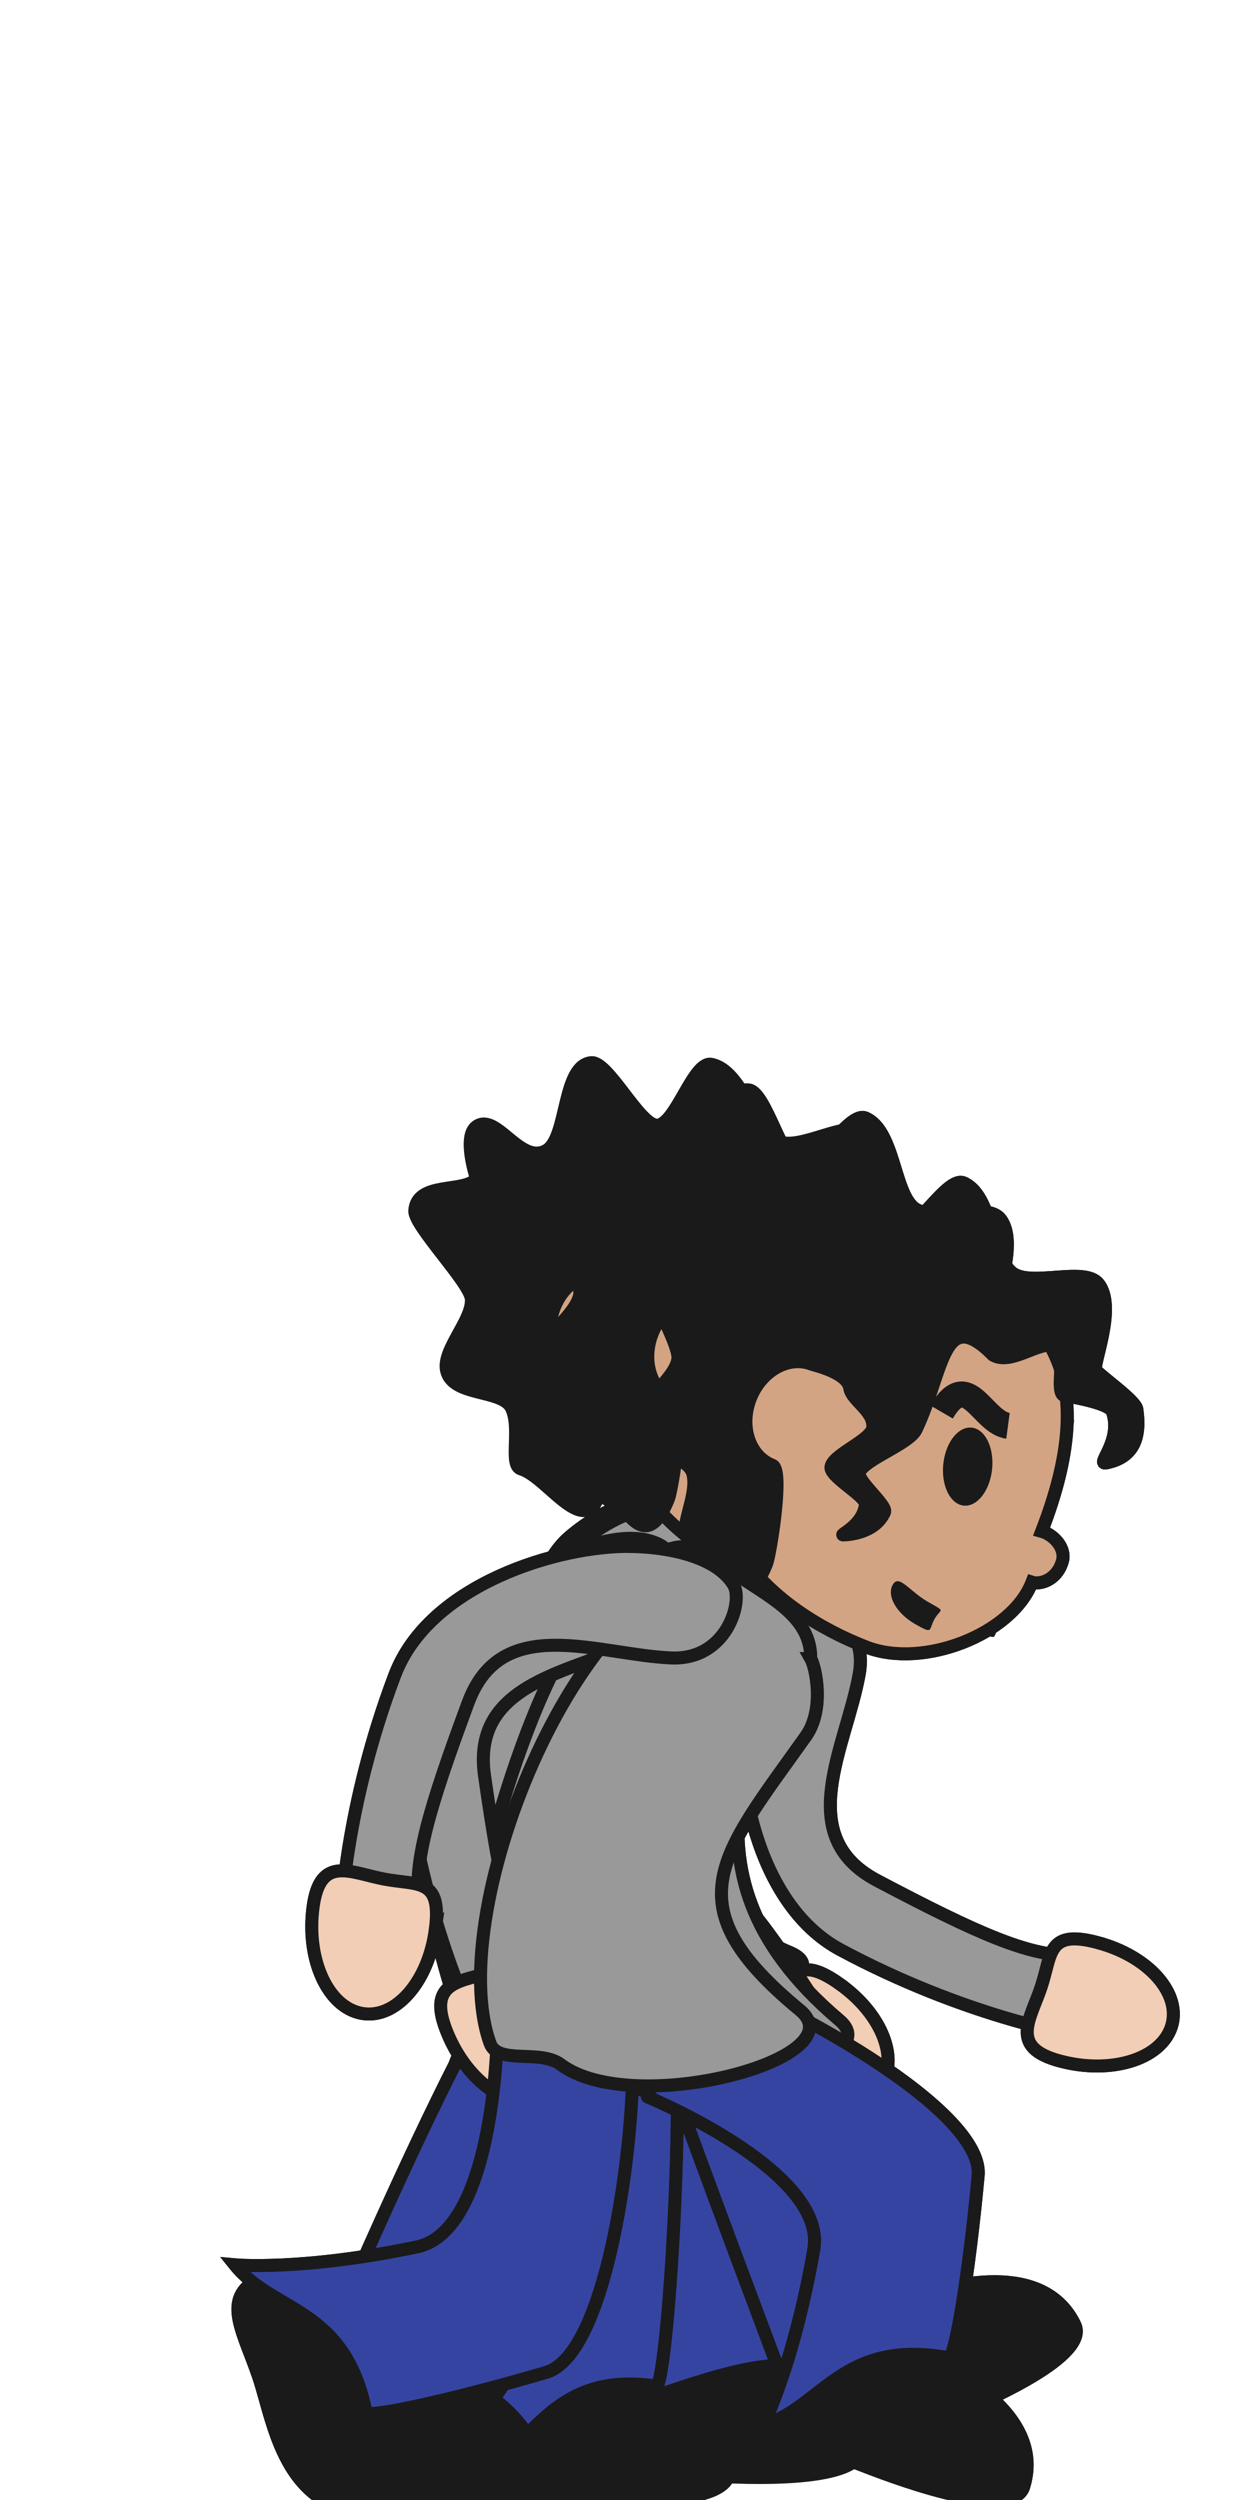 <?xml version="1.0" encoding="UTF-8" standalone="no"?>
<!-- Created with Inkscape (http://www.inkscape.org/) -->

<svg
   xmlns:dc="http://purl.org/dc/elements/1.1/"
   xmlns:cc="http://creativecommons.org/ns#"
   xmlns:rdf="http://www.w3.org/1999/02/22-rdf-syntax-ns#"
   xmlns:svg="http://www.w3.org/2000/svg"
   xmlns="http://www.w3.org/2000/svg"
   xmlns:xlink="http://www.w3.org/1999/xlink"
   xmlns:sodipodi="http://sodipodi.sourceforge.net/DTD/sodipodi-0.dtd"
   xmlns:inkscape="http://www.inkscape.org/namespaces/inkscape"
   width="48"
   height="96"
   id="svg6161"
   version="1.1"
   inkscape:version="0.48.3.1 r9886"
   sodipodi:docname="sysadmin.svg"
   inkscape:export-filename="/home/vg/project/hackaton/game/TheLammerGame/assets/cracker.png"
   inkscape:export-xdpi="90"
   inkscape:export-ydpi="90">
  <defs
     id="defs6163">
    <linearGradient
       id="linearGradient6710">
      <stop
         style="stop-color:#ff2a2a;stop-opacity:0.544;"
         offset="0"
         id="stop6712" />
      <stop
         style="stop-color:#ff2a2a;stop-opacity:0;"
         offset="1"
         id="stop6714" />
    </linearGradient>
    <linearGradient
       id="linearGradient6710-2">
      <stop
         style="stop-color:#ff2a2a;stop-opacity:0.544;"
         offset="0"
         id="stop6712-8" />
      <stop
         style="stop-color:#ff2a2a;stop-opacity:0;"
         offset="1"
         id="stop6714-2" />
    </linearGradient>
    <linearGradient
       id="linearGradient6710-2-3">
      <stop
         style="stop-color:#ff2a2a;stop-opacity:0.544;"
         offset="0"
         id="stop6712-8-7" />
      <stop
         style="stop-color:#ff2a2a;stop-opacity:0;"
         offset="1"
         id="stop6714-2-8" />
    </linearGradient>
    <radialGradient
       inkscape:collect="always"
       xlink:href="#linearGradient6710-2-3-9"
       id="radialGradient6716-6-7-2"
       cx="27.356"
       cy="54.06"
       fx="27.356"
       fy="54.06"
       r="1.635"
       gradientUnits="userSpaceOnUse" />
    <linearGradient
       id="linearGradient6710-2-3-9">
      <stop
         style="stop-color:#ff2a2a;stop-opacity:0.544;"
         offset="0"
         id="stop6712-8-7-5" />
      <stop
         style="stop-color:#ff2a2a;stop-opacity:0;"
         offset="1"
         id="stop6714-2-8-1" />
    </linearGradient>
    <linearGradient
       id="linearGradient6710-2-7">
      <stop
         style="stop-color:#ff2a2a;stop-opacity:0.544;"
         offset="0"
         id="stop6712-8-3" />
      <stop
         style="stop-color:#ff2a2a;stop-opacity:0;"
         offset="1"
         id="stop6714-2-7" />
    </linearGradient>
  </defs>
  <sodipodi:namedview
     id="base"
     pagecolor="#ffffff"
     bordercolor="#666666"
     borderopacity="1.0"
     inkscape:pageopacity="0.0"
     inkscape:pageshadow="2"
     inkscape:zoom="5.6568542"
     inkscape:cx="0.84636007"
     inkscape:cy="4.3470227"
     inkscape:document-units="px"
     inkscape:current-layer="layer9"
     showgrid="false"
     inkscape:window-width="1280"
     inkscape:window-height="761"
     inkscape:window-x="0"
     inkscape:window-y="0"
     inkscape:window-maximized="1" />
  <g
     inkscape:groupmode="layer"
     id="layer9"
     inkscape:label="back-walk"
     style="display:inline">
    <g
       style="display:inline"
       id="g6828-4-9"
       transform="matrix(0.779,0.302,-0.302,0.779,318.076,-737.045)"
       inkscape:transform-center-x="-0.89976451"
       inkscape:transform-center-y="-9.8883167">
      <path
         sodipodi:nodetypes="csscccc"
         inkscape:connector-curvature="0"
         id="path6171-4-0"
         d="m 26.387,998.829 c -3.752,0 -8.214,3.044 -8.214,8.748 0,6.779 5.636,8.748 10.233,8.748 2.776,0 6.013,-2.95 6.013,-5.533 0.424,-0.025 1.076,-0.556 0.941,-1.49 -0.137,-0.618 -0.886,-0.902 -1.372,-0.85 0,-7.568 -3.303,-9.496 -7.601,-9.622 z"
         style="color:#000000;fill:#d3a483;fill-opacity:1;fill-rule:nonzero;stroke:#1a1a1a;stroke-width:0.599;stroke-miterlimit:4;stroke-opacity:1;stroke-dasharray:none;marker:none;visibility:visible;display:inline;overflow:visible;enable-background:accumulate" />
      <path
         transform="matrix(0.709,-0.139,0.273,1.119,-1.071,958.436)"
         d="m 31.25,46.312 a 1.562,1.562 0 1 1 -3.125,0 1.562,1.562 0 1 1 3.125,0 z"
         sodipodi:ry="1.5625"
         sodipodi:rx="1.5625"
         sodipodi:cy="46.3125"
         sodipodi:cx="29.6875"
         id="path6694-3-6"
         style="color:#000000;fill:#1a1a1a;stroke:none;stroke-width:1;marker:none;visibility:visible;display:inline;overflow:visible;enable-background:accumulate"
         sodipodi:type="arc" />
      <path
         sodipodi:nodetypes="cc"
         inkscape:connector-curvature="0"
         id="path6697-58-3"
         d="m 30.593,1004.226 c 0.377,-2.36 1.917,-0.23 3.076,-0.511"
         style="color:#000000;fill:none;stroke:#1a1a1a;stroke-width:1.197;stroke-opacity:1;marker:none;visibility:visible;display:inline;overflow:visible;enable-background:accumulate" />
      <path
         sodipodi:nodetypes="sssss"
         inkscape:connector-curvature="0"
         id="path6701-12-4"
         d="m 33.732,1013.211 c 0.088,-0.578 0.408,-0.475 -0.571,-0.623 -0.979,-0.148 -1.703,-0.725 -1.79,-0.148 -0.088,0.578 0.635,1.166 1.614,1.315 0.979,0.148 0.66,0.034 0.748,-0.543 z"
         style="color:#000000;fill:#1a1a1a;fill-opacity:1;stroke:none;stroke-width:1;marker:none;visibility:visible;display:inline;overflow:visible;enable-background:accumulate" />
      <path
         sodipodi:nodetypes="csssscsssssssssssscssssssssssssac"
         inkscape:connector-curvature="0"
         id="path6704-5-4"
         d="m 14.951,1001.604 c -0.44,0.756 -2.697,0.509 -2.584,1.879 0.056,0.681 3.015,2.907 3.173,3.639 0.204,0.945 -0.98,2.497 -0.65,3.399 0.433,1.185 2.664,0.464 3.214,1.287 0.587,0.878 0.258,2.617 0.847,2.701 1.363,0.195 3.748,3.285 3.787,-0.107 0.005,-0.426 -0.812,-4.307 -1.381,-4.307 -1.137,0 -2.062,-1.112 -2.062,-2.492 0,-1.38 0.925,-2.492 2.062,-2.492 0.124,0 1.668,-0.238 2.028,0.391 0.286,0.5 1.411,0.565 1.637,1.291 0.177,0.568 -1.276,1.835 -1.131,2.405 0.114,0.445 2.006,0.659 2.103,1.039 0.238,0.93 -0.617,1.732 -0.455,1.666 0.222,-0.09 1.345,-0.604 1.396,-1.661 0.017,-0.348 -1.759,-0.894 -1.742,-1.301 0.026,-0.653 1.67,-2.036 1.724,-2.765 0.221,-2.967 -0.952,-5.811 2.061,-4.467 0.975,0.137 1.704,-1.375 2.516,-1.44 0.599,-0.048 0.735,2.105 1.228,1.99 0.469,-0.109 2.057,-0.406 2.307,-0.112 0.927,1.089 0.156,2.573 0.586,2.3 1.123,-0.709 1.045,-1.701 0.423,-2.808 -0.189,-0.336 -1.909,-0.76 -2.401,-0.985 -0.25,-0.114 -0.129,-3.067 -1.334,-3.759 -0.892,-0.513 -2.834,1.286 -3.881,0.965 -1.133,-0.348 -2.119,-2.981 -3.561,-3.044 -0.853,-0.037 -1.218,3.061 -2.081,3.14 -0.798,0.073 -2.641,-2.586 -3.387,-2.402 -1.317,0.324 -0.546,3.586 -1.453,4.298 -1.085,0.852 -2.524,-1.404 -3.338,-0.618 -0.574,0.555 0.352,2.369 0.352,2.369 z"
         style="color:#000000;fill:#1a1a1a;fill-opacity:1;fill-rule:nonzero;stroke:#1a1a1a;stroke-width:0.599;stroke-miterlimit:4;stroke-opacity:1;stroke-dasharray:none;marker:none;visibility:visible;display:inline;overflow:visible;enable-background:accumulate" />
    </g>
    <path
       inkscape:transform-center-y="5.3839298"
       inkscape:transform-center-x="6.7023612"
       style="color:#000000;fill:#999999;fill-opacity:1;fill-rule:nonzero;stroke:#1a1a1a;stroke-width:0.5;stroke-linecap:round;stroke-linejoin:miter;stroke-miterlimit:4;stroke-opacity:1;stroke-dashoffset:0;marker:none;visibility:visible;display:inline;overflow:visible;enable-background:accumulate"
       d="m 24.192,59.383 c 1.443,0.017 3.328,0.381 3.982,1.487 0.371,0.627 -0.267,2.89 -2.407,2.795 -2.841,-0.126 -6.504,-1.743 -7.786,1.708 -1.551,4.175 -2.077,6.093 -1.901,7.681 l -2.976,0.483 c 0,0 0.135,-4.136 2.054,-9.206 1.33,-3.514 6.329,-4.981 9.033,-4.949 z"
       id="path3171"
       inkscape:connector-curvature="0"
       sodipodi:nodetypes="ssssccss" />
    <path
       inkscape:transform-center-y="13.513578"
       inkscape:transform-center-x="13.025136"
       sodipodi:nodetypes="sssss"
       inkscape:connector-curvature="0"
       id="path3173"
       d="m 16.714,74.111 c -0.27,2.012 -1.54,3.445 -2.835,3.2 -1.295,-0.245 -2.126,-2.074 -1.856,-4.086 0.27,-2.012 1.442,-1.311 2.737,-1.066 1.295,0.245 2.224,-0.06 1.954,1.952 z"
       style="color:#000000;fill:#f2ceb6;fill-opacity:1;fill-rule:nonzero;stroke:#1a1a1a;stroke-width:0.5;stroke-linecap:round;stroke-linejoin:miter;stroke-miterlimit:4;stroke-opacity:1;stroke-dashoffset:0;marker:none;visibility:visible;display:inline;overflow:visible;enable-background:accumulate" />
    <path
       style="color:#000000;fill:#1a1a1a;fill-opacity:1;fill-rule:nonzero;stroke:#1a1a1a;stroke-width:0.5;stroke-linecap:round;stroke-linejoin:miter;stroke-miterlimit:4;stroke-opacity:1;stroke-dashoffset:0;marker:none;visibility:visible;display:inline;overflow:visible;enable-background:accumulate"
       d="m 35.074,90.316 c 1.889,0.745 5.052,2.558 4.235,5.177 -0.393,1.258 -4.329,-0.09 -6.218,-0.835 -1.889,-0.745 -3.517,-0.862 -2.691,-2.952 0.826,-2.09 2.785,-2.135 4.674,-1.389 z"
       id="path3165"
       inkscape:connector-curvature="0"
       sodipodi:nodetypes="sssss" />
    <path
       sodipodi:nodetypes="csssccssc"
       inkscape:connector-curvature="0"
       id="path3167"
       d="m 25.063,80.594 c -0.714,-0.596 -1.498,-1.539 -1.34,-2.335 0.09,-0.451 1.861,-2.655 3.221,-2.429 1.632,0.272 10.874,4.924 10.616,7.716 -0.342,3.716 -0.92,7.27 -1.155,6.987 -4.06,-0.731 -4.82,1.894 -7.097,2.596 0,0 1.167,-2.291 1.942,-6.753 0.574,-3.307 -7.79,-6.393 -6.188,-5.782 z"
       style="color:#000000;fill:#3644a1;fill-opacity:1;fill-rule:nonzero;stroke:#1a1a1a;stroke-width:0.5;stroke-linecap:round;stroke-linejoin:miter;stroke-miterlimit:4;stroke-opacity:1;stroke-dashoffset:0;marker:none;visibility:visible;display:inline;overflow:visible;enable-background:accumulate" />
    <path
       inkscape:transform-center-y="3.5531643"
       inkscape:transform-center-x="-2.0235926"
       sodipodi:nodetypes="ssssss"
       inkscape:connector-curvature="0"
       id="path6846-6"
       d="m 14.523,89.967 c -1.029,1.691 -0.643,4.127 2.512,4.764 0.76,0.154 -0.378,1.695 -1.852,1.812 -4.273,0.341 -4.603,-3.362 -5.255,-5.285 -0.651,-1.923 -1.615,-3.241 0.514,-3.961 2.129,-0.72 5.136,0.935 4.08,2.67 z"
       style="color:#000000;fill:#1a1a1a;fill-opacity:1;fill-rule:nonzero;stroke:#1a1a1a;stroke-width:0.5;stroke-linecap:round;stroke-linejoin:miter;stroke-miterlimit:4;stroke-opacity:1;stroke-dashoffset:0;marker:none;visibility:visible;display:inline;overflow:visible;enable-background:accumulate" />
    <path
       style="color:#000000;fill:#3644a1;fill-opacity:1;fill-rule:nonzero;stroke:#1a1a1a;stroke-width:0.5;stroke-linecap:round;stroke-linejoin:miter;stroke-miterlimit:4;stroke-opacity:1;stroke-dashoffset:0;marker:none;visibility:visible;display:inline;overflow:visible;enable-background:accumulate"
       d="m 19.098,78.395 c 0.29,-0.884 0.877,-1.96 1.675,-2.107 0.452,-0.083 3.155,0.749 3.447,2.097 0.35,1.617 -0.56,11.923 -3.25,12.715 -3.58,1.054 -7.096,1.83 -6.919,1.507 -0.82,-4.043 -3.54,-3.78 -5.033,-5.637 0,0 2.56,0.239 6.993,-0.689 3.285,-0.687 3.064,-9.601 3.088,-7.886 z"
       id="path6842-2"
       inkscape:connector-curvature="0"
       sodipodi:nodetypes="csssccssc" />
    <path
       style="color:#000000;fill:#999999;fill-opacity:1;fill-rule:nonzero;stroke:#1a1a1a;stroke-width:0.5;stroke-linecap:round;stroke-linejoin:miter;stroke-miterlimit:4;stroke-opacity:1;stroke-dasharray:none;stroke-dashoffset:0;marker:none;visibility:visible;display:inline;overflow:visible;enable-background:accumulate"
       d="m 31.132,63.688 c 0.196,0.345 0.542,1.959 -0.19,2.989 -3.3,4.636 -5.131,6.468 -0.229,10.509 2.257,1.861 -6.398,4.176 -9.184,2.089 -0.794,-0.594 -2.412,0.027 -2.713,-0.817 -1.847,-5.169 3.659,-18.524 9.166,-18.199 1.49,1.052 3.164,1.756 3.151,3.429 z"
       id="path6826-7"
       inkscape:connector-curvature="0"
       sodipodi:nodetypes="csssscc"
       inkscape:transform-center-x="5.5789377"
       inkscape:transform-center-y="9.3159133" />
    <path
       sodipodi:nodetypes="ssssccss"
       inkscape:connector-curvature="0"
       id="path6803-0"
       d="m 28.545,65.272 c 0.205,-1.428 0.811,-3.25 1.993,-3.755 0.67,-0.286 2.83,0.641 2.458,2.751 -0.495,2.8 -2.575,6.222 0.68,7.942 3.937,2.081 5.771,2.853 7.368,2.885 l 0.092,3.013 c 0,0 -4.083,-0.673 -8.86,-3.235 -3.311,-1.776 -4.115,-6.923 -3.73,-9.601 z"
       style="color:#000000;fill:#999999;fill-opacity:1;fill-rule:nonzero;stroke:#1a1a1a;stroke-width:0.5;stroke-linecap:round;stroke-linejoin:miter;stroke-miterlimit:4;stroke-opacity:1;stroke-dashoffset:0;marker:none;visibility:visible;display:inline;overflow:visible;enable-background:accumulate"
       inkscape:transform-center-x="-2.3201021"
       inkscape:transform-center-y="8.8166885" />
    <path
       style="color:#000000;fill:#f2ceb6;fill-opacity:1;fill-rule:nonzero;stroke:#1a1a1a;stroke-width:0.5;stroke-linecap:round;stroke-linejoin:miter;stroke-miterlimit:4;stroke-opacity:1;stroke-dashoffset:0;marker:none;visibility:visible;display:inline;overflow:visible;enable-background:accumulate"
       d="m 42.175,74.604 c 1.96,0.53 3.215,1.975 2.804,3.227 -0.411,1.252 -2.333,1.838 -4.293,1.308 -1.96,-0.53 -1.112,-1.6 -0.701,-2.853 0.411,-1.252 0.23,-2.213 2.19,-1.683 z"
       id="path6839-5"
       inkscape:connector-curvature="0"
       sodipodi:nodetypes="sssss"
       inkscape:transform-center-x="-2.4609609"
       inkscape:transform-center-y="0.44694909" />
  </g>
  <g
     inkscape:groupmode="layer"
     id="layer3"
     inkscape:label="back1"
     style="display:inline"
     sodipodi:insensitive="true">
    <g
       transform="matrix(0.901,-0.434,0.434,0.901,-434.359,-847.575)"
       style="display:inline"
       id="g4086-3"
       inkscape:transform-center-x="-6.1812819"
       inkscape:transform-center-y="7.8184927">
      <path
         sodipodi:nodetypes="sssss"
         inkscape:connector-curvature="0"
         id="path6848-8"
         d="m 16.365,1046.676 c 2.025,0.149 5.585,0.937 5.585,3.68 0,1.318 -4.159,1.204 -6.184,1.055 -2.025,-0.149 -3.614,-0.426 -3.449,-2.668 0.166,-2.241 2.023,-2.216 4.048,-2.067 z"
         style="color:#000000;fill:#1a1a1a;fill-opacity:1;fill-rule:nonzero;stroke:#1a1a1a;stroke-width:0.5;stroke-linecap:round;stroke-linejoin:miter;stroke-miterlimit:4;stroke-opacity:1;stroke-dashoffset:0;marker:none;visibility:visible;display:inline;overflow:visible;enable-background:accumulate" />
      <path
         style="color:#000000;fill:#3644a1;fill-opacity:1;fill-rule:nonzero;stroke:#1a1a1a;stroke-width:0.5;stroke-linecap:round;stroke-linejoin:miter;stroke-miterlimit:4;stroke-opacity:1;stroke-dashoffset:0;marker:none;visibility:visible;display:inline;overflow:visible;enable-background:accumulate"
         d="m 12.844,1029.634 c 0.303,-0.88 0.904,-1.948 1.704,-2.084 0.453,-0.077 2.823,1.979 3.156,3.317 0.594,2.384 1.9,12.889 1.026,16.335 -2.015,0 -5.681,1.629 -7.994,2.256 0,0 2.108,-24.085 2.108,-19.825 z"
         id="path6844-4"
         inkscape:connector-curvature="0"
         sodipodi:nodetypes="cssccsc" />
    </g>
    <g
       style="display:inline"
       transform="matrix(0.588,0.809,-0.809,0.588,59.014,6.019)"
       id="g3169-4"
       inkscape:transform-center-x="4.6644391"
       inkscape:transform-center-y="9.2046224">
      <path
         sodipodi:nodetypes="ssssccss"
         inkscape:connector-curvature="0"
         id="path3171-2"
         d="m 23.712,63.318 c 0.205,-1.428 0.811,-3.25 1.993,-3.755 0.67,-0.286 2.83,0.641 2.458,2.751 -0.495,2.8 -2.575,6.222 0.68,7.942 3.937,2.081 5.771,2.853 7.368,2.885 l 0.092,3.013 c 0,0 -4.083,-0.673 -8.86,-3.235 -3.311,-1.776 -4.115,-6.923 -3.73,-9.601 z"
         style="color:#000000;fill:#999999;fill-opacity:1;fill-rule:nonzero;stroke:#1a1a1a;stroke-width:0.5;stroke-linecap:round;stroke-linejoin:miter;stroke-miterlimit:4;stroke-opacity:1;stroke-dashoffset:0;marker:none;visibility:visible;display:inline;overflow:visible;enable-background:accumulate"
         inkscape:transform-center-x="-2.3201021"
         inkscape:transform-center-y="8.8166885" />
      <path
         style="color:#000000;fill:#f2ceb6;fill-opacity:1;fill-rule:nonzero;stroke:#1a1a1a;stroke-width:0.5;stroke-linecap:round;stroke-linejoin:miter;stroke-miterlimit:4;stroke-opacity:1;stroke-dashoffset:0;marker:none;visibility:visible;display:inline;overflow:visible;enable-background:accumulate"
         d="m 37.341,72.65 c 1.96,0.53 3.215,1.975 2.804,3.227 -0.411,1.252 -2.333,1.838 -4.293,1.308 -1.96,-0.53 -1.112,-1.6 -0.701,-2.853 0.411,-1.252 0.23,-2.213 2.19,-1.683 z"
         id="path3173-9"
         inkscape:connector-curvature="0"
         sodipodi:nodetypes="sssss"
         inkscape:transform-center-x="-2.4609609"
         inkscape:transform-center-y="0.44694909" />
    </g>
    <g
       transform="matrix(0.946,0.325,-0.325,0.946,346.303,-903.999)"
       style="display:inline"
       id="g4082-3"
       inkscape:transform-center-y="10.271401"
       inkscape:transform-center-x="4.6665222">
      <path
         style="color:#000000;fill:#1a1a1a;fill-opacity:1;fill-rule:nonzero;stroke:#1a1a1a;stroke-width:0.5;stroke-linecap:round;stroke-linejoin:miter;stroke-miterlimit:4;stroke-opacity:1;stroke-dashoffset:0;marker:none;visibility:visible;display:inline;overflow:visible;enable-background:accumulate"
         d="m 11.278,1047.589 c 2.025,0.149 5.585,0.937 5.585,3.68 0,1.318 -4.159,1.204 -6.184,1.055 -2.025,-0.149 -3.614,0.225 -3.449,-2.016 0.166,-2.241 2.023,-2.868 4.048,-2.719 z"
         id="path6846-4"
         inkscape:connector-curvature="0"
         sodipodi:nodetypes="sssss" />
      <path
         sodipodi:nodetypes="cssccsc"
         inkscape:connector-curvature="0"
         id="path6842-7"
         d="m 9.452,1031.589 c 0.303,-0.88 0.904,-1.948 1.704,-2.084 0.453,-0.077 3.144,0.793 3.417,2.144 0.763,3.78 -0.102,16.882 -0.54,16.335 -4.093,-0.597 -4.713,2.48 -6.95,3.429 0,0 0.983,-15.796 2.369,-19.825 z"
         style="color:#000000;fill:#3644a1;fill-opacity:1;fill-rule:nonzero;stroke:#1a1a1a;stroke-width:0.5;stroke-linecap:round;stroke-linejoin:miter;stroke-miterlimit:4;stroke-opacity:1;stroke-dashoffset:0;marker:none;visibility:visible;display:inline;overflow:visible;enable-background:accumulate" />
    </g>
    <path
       style="color:#000000;fill:#999999;fill-opacity:1;fill-rule:nonzero;stroke:#1a1a1a;stroke-width:0.5;stroke-linecap:round;stroke-linejoin:miter;stroke-miterlimit:4;stroke-opacity:1;stroke-dasharray:none;stroke-dashoffset:0;marker:none;visibility:visible;display:inline;overflow:visible;enable-background:accumulate"
       d="m 29.43,61.952 c 0.731,4.135 -4.405,9.513 2.803,15.622 2.232,1.891 -7.624,3.562 -10.798,2.135 -0.904,-0.407 -4.291,-0.733 -4.152,-1.619 0.729,-4.641 2.722,-13.256 5.65,-16.529 0.481,-0.538 2.217,-2.293 3.439,-2.162 1.742,2.35 0.692,1.659 3.058,2.553 z"
       id="path6826-7-4"
       inkscape:connector-curvature="0"
       sodipodi:nodetypes="csssscc"
       inkscape:transform-center-x="2.4374253"
       inkscape:transform-center-y="10.186093" />
    <g
       style="display:inline"
       id="g3155-4"
       transform="matrix(0.939,0.343,-0.343,0.939,22.089,-4.848)"
       inkscape:transform-center-x="-1.3129574"
       inkscape:transform-center-y="9.6021801">
      <path
         inkscape:transform-center-y="8.8166885"
         inkscape:transform-center-x="-2.3201021"
         style="color:#000000;fill:#999999;fill-opacity:1;fill-rule:nonzero;stroke:#1a1a1a;stroke-width:0.5;stroke-linecap:round;stroke-linejoin:miter;stroke-miterlimit:4;stroke-opacity:1;stroke-dashoffset:0;marker:none;visibility:visible;display:inline;overflow:visible;enable-background:accumulate"
         d="m 23.712,63.318 c 0.205,-1.428 0.811,-3.25 1.993,-3.755 0.67,-0.286 2.83,0.641 2.458,2.751 -0.495,2.8 -2.575,6.222 0.68,7.942 3.937,2.081 5.771,2.853 7.368,2.885 l 0.092,3.013 c 0,0 -4.083,-0.673 -8.86,-3.235 -3.311,-1.776 -4.115,-6.923 -3.73,-9.601 z"
         id="path6803-0-5"
         inkscape:connector-curvature="0"
         sodipodi:nodetypes="ssssccss" />
      <path
         inkscape:transform-center-y="0.44694909"
         inkscape:transform-center-x="-2.4609609"
         sodipodi:nodetypes="sssss"
         inkscape:connector-curvature="0"
         id="path6839-5-7"
         d="m 37.341,72.65 c 1.96,0.53 3.215,1.975 2.804,3.227 -0.411,1.252 -2.333,1.838 -4.293,1.308 -1.96,-0.53 -1.112,-1.6 -0.701,-2.853 0.411,-1.252 0.23,-2.213 2.19,-1.683 z"
         style="color:#000000;fill:#f2ceb6;fill-opacity:1;fill-rule:nonzero;stroke:#1a1a1a;stroke-width:0.5;stroke-linecap:round;stroke-linejoin:miter;stroke-miterlimit:4;stroke-opacity:1;stroke-dashoffset:0;marker:none;visibility:visible;display:inline;overflow:visible;enable-background:accumulate" />
    </g>
    <g
       style="display:inline"
       id="g6828-4"
       transform="matrix(0.779,0.302,-0.302,0.779,314.308,-739.536)"
       inkscape:transform-center-x="-0.89976451"
       inkscape:transform-center-y="-9.8883167">
      <path
         sodipodi:nodetypes="csscccc"
         inkscape:connector-curvature="0"
         id="path6171-4"
         d="m 26.387,998.829 c -3.752,0 -8.214,3.044 -8.214,8.748 0,6.779 5.636,8.748 10.233,8.748 2.776,0 6.013,-2.95 6.013,-5.533 1.098,-0.065 1.888,-0.469 1.752,-1.403 -0.137,-0.618 -0.672,-1.201 -2.183,-0.937 0,-7.568 -3.303,-9.496 -7.601,-9.622 z"
         style="color:#000000;fill:#d3a483;fill-opacity:1;fill-rule:nonzero;stroke:#1a1a1a;stroke-width:0.599;stroke-miterlimit:4;stroke-opacity:1;stroke-dasharray:none;marker:none;visibility:visible;display:inline;overflow:visible;enable-background:accumulate" />
      <path
         transform="matrix(0.709,-0.139,0.273,1.119,-1.541,958.558)"
         d="m 31.25,46.312 a 1.562,1.562 0 1 1 -3.125,0 1.562,1.562 0 1 1 3.125,0 z"
         sodipodi:ry="1.5625"
         sodipodi:rx="1.5625"
         sodipodi:cy="46.3125"
         sodipodi:cx="29.6875"
         id="path6694-3"
         style="color:#000000;fill:#1a1a1a;stroke:none;stroke-width:1;marker:none;visibility:visible;display:inline;overflow:visible;enable-background:accumulate"
         sodipodi:type="arc" />
      <path
         sodipodi:nodetypes="cc"
         inkscape:connector-curvature="0"
         id="path6697-58"
         d="m 30.123,1004.347 c 0.377,-2.36 1.917,-0.23 3.076,-0.511"
         style="color:#000000;fill:none;stroke:#1a1a1a;stroke-width:1.197;stroke-opacity:1;marker:none;visibility:visible;display:inline;overflow:visible;enable-background:accumulate" />
      <path
         sodipodi:nodetypes="sssss"
         inkscape:connector-curvature="0"
         id="path6701-12"
         d="m 33.262,1013.332 c 0.088,-0.578 0.408,-0.475 -0.571,-0.623 -0.979,-0.148 -1.703,-0.725 -1.79,-0.148 -0.088,0.578 0.635,1.166 1.614,1.315 0.979,0.148 0.66,0.034 0.748,-0.543 z"
         style="color:#000000;fill:#1a1a1a;fill-opacity:1;stroke:none;stroke-width:1;marker:none;visibility:visible;display:inline;overflow:visible;enable-background:accumulate" />
      <path
         sodipodi:nodetypes="csssscsssssssssssscssssssssssssac"
         inkscape:connector-curvature="0"
         id="path6704-5"
         d="m 14.951,1001.604 c -0.44,0.756 -2.697,0.509 -2.584,1.879 0.056,0.681 3.015,2.907 3.173,3.639 0.204,0.945 -0.98,2.497 -0.65,3.399 0.433,1.185 2.664,0.464 3.214,1.287 0.587,0.878 0.258,2.617 0.847,2.701 1.363,0.195 3.748,3.285 3.787,-0.107 0.005,-0.426 -0.812,-4.307 -1.381,-4.307 -1.137,0 -2.062,-1.112 -2.062,-2.492 0,-1.38 0.925,-2.492 2.062,-2.492 0.124,0 1.668,-0.238 2.028,0.391 0.286,0.5 1.411,0.565 1.637,1.291 0.177,0.568 -1.276,1.835 -1.131,2.405 0.114,0.445 2.006,0.659 2.103,1.039 0.238,0.93 -0.617,1.732 -0.455,1.666 0.222,-0.09 1.345,-0.604 1.396,-1.661 0.017,-0.348 -1.759,-0.894 -1.742,-1.301 0.026,-0.653 1.67,-2.036 1.724,-2.765 0.221,-2.967 -0.952,-5.811 2.061,-4.467 0.975,0.137 1.704,-1.375 2.516,-1.44 0.599,-0.048 0.735,2.105 1.228,1.99 0.469,-0.109 2.057,-0.406 2.307,-0.112 0.927,1.089 0.156,2.573 0.586,2.3 1.123,-0.709 1.045,-1.701 0.423,-2.808 -0.189,-0.336 -1.909,-0.76 -2.401,-0.985 -0.25,-0.114 -0.129,-3.067 -1.334,-3.759 -0.892,-0.513 -2.834,1.286 -3.881,0.965 -1.133,-0.348 -2.119,-2.981 -3.561,-3.044 -0.853,-0.037 -1.218,3.061 -2.081,3.14 -0.798,0.073 -2.641,-2.586 -3.387,-2.402 -1.317,0.324 -0.546,3.586 -1.453,4.298 -1.085,0.852 -2.524,-1.404 -3.338,-0.618 -0.574,0.555 0.352,2.369 0.352,2.369 z"
         style="color:#000000;fill:#1a1a1a;fill-opacity:1;fill-rule:nonzero;stroke:#1a1a1a;stroke-width:0.599;stroke-miterlimit:4;stroke-opacity:1;stroke-dasharray:none;marker:none;visibility:visible;display:inline;overflow:visible;enable-background:accumulate" />
    </g>
  </g>
  <g
     inkscape:label="0"
     inkscape:groupmode="layer"
     id="layer1"
     transform="translate(0,-956.362)"
     style="display:inline"
     sodipodi:insensitive="true">
    <g
       id="g4086"
       transform="translate(11.138,0)">
      <path
         sodipodi:nodetypes="sssss"
         inkscape:connector-curvature="0"
         id="path6848"
         d="m 16.365,1046.676 c 2.025,0.149 5.585,0.937 5.585,3.68 0,1.318 -4.159,1.204 -6.184,1.055 -2.025,-0.149 -3.614,-0.426 -3.449,-2.668 0.166,-2.241 2.023,-2.216 4.048,-2.067 z"
         style="color:#000000;fill:#1a1a1a;fill-opacity:1;fill-rule:nonzero;stroke:#1a1a1a;stroke-width:0.5;stroke-linecap:round;stroke-linejoin:miter;stroke-miterlimit:4;stroke-opacity:1;stroke-dashoffset:0;marker:none;visibility:visible;display:inline;overflow:visible;enable-background:accumulate" />
      <path
         style="color:#000000;fill:#3644a1;fill-opacity:1;fill-rule:nonzero;stroke:#1a1a1a;stroke-width:0.5;stroke-linecap:round;stroke-linejoin:miter;stroke-miterlimit:4;stroke-opacity:1;stroke-dashoffset:0;marker:none;visibility:visible;display:inline;overflow:visible;enable-background:accumulate"
         d="m 12.844,1029.634 c 0.303,-0.88 0.904,-1.948 1.704,-2.084 0.453,-0.077 2.823,1.979 3.156,3.317 0.594,2.384 1.9,12.889 1.026,16.335 -2.015,0 -5.681,1.629 -7.994,2.256 0,0 2.108,-24.085 2.108,-19.825 z"
         id="path6844"
         inkscape:connector-curvature="0"
         sodipodi:nodetypes="cssccsc" />
    </g>
    <g
       id="g4082"
       transform="translate(11.138,0)">
      <path
         style="color:#000000;fill:#1a1a1a;fill-opacity:1;fill-rule:nonzero;stroke:#1a1a1a;stroke-width:0.5;stroke-linecap:round;stroke-linejoin:miter;stroke-miterlimit:4;stroke-opacity:1;stroke-dashoffset:0;marker:none;visibility:visible;display:inline;overflow:visible;enable-background:accumulate"
         d="m 11.278,1047.589 c 2.025,0.149 5.585,0.937 5.585,3.68 0,1.318 -4.159,1.204 -6.184,1.055 -2.025,-0.149 -3.614,0.225 -3.449,-2.016 0.166,-2.241 2.023,-2.868 4.048,-2.719 z"
         id="path6846"
         inkscape:connector-curvature="0"
         sodipodi:nodetypes="sssss" />
      <path
         sodipodi:nodetypes="cssccsc"
         inkscape:connector-curvature="0"
         id="path6842"
         d="m 9.452,1031.589 c 0.303,-0.88 0.904,-1.948 1.704,-2.084 0.453,-0.077 3.144,0.793 3.417,2.144 0.763,3.78 -0.102,16.882 -0.54,16.335 -4.093,-0.597 -4.713,2.48 -6.95,3.429 0,0 0.983,-15.796 2.369,-19.825 z"
         style="color:#000000;fill:#3644a1;fill-opacity:1;fill-rule:nonzero;stroke:#1a1a1a;stroke-width:0.5;stroke-linecap:round;stroke-linejoin:miter;stroke-miterlimit:4;stroke-opacity:1;stroke-dashoffset:0;marker:none;visibility:visible;display:inline;overflow:visible;enable-background:accumulate" />
    </g>
    <path
       style="color:#000000;fill:#999999;fill-opacity:1;fill-rule:nonzero;stroke:#1a1a1a;stroke-width:0.5;stroke-linecap:round;stroke-linejoin:miter;stroke-miterlimit:4;stroke-opacity:1;stroke-dasharray:none;stroke-dashoffset:0;marker:none;visibility:visible;display:inline;overflow:visible;enable-background:accumulate"
       d="m 26.194,1015.342 c 0.358,0.17 0.361,1.136 1.623,1.182 2.179,4.446 -1.915,13.043 2.438,14.776 2.718,1.082 -4.999,2.984 -8.372,2.121 -0.961,-0.246 -2.906,1.175 -2.82,0.282 0.269,-2.792 -0.384,-15.551 2.778,-18.306 0.544,-0.474 2.003,-1.554 3.215,-1.347 0.464,0.079 0.738,1.073 1.137,1.292 z"
       id="path6826"
       inkscape:connector-curvature="0"
       sodipodi:nodetypes="ccsssssc" />
    <g
       id="g6828"
       transform="matrix(0.826,0.123,-0.123,0.826,129.141,172.456)"
       inkscape:transform-center-x="1.7201482"
       inkscape:transform-center-y="-9.6844052">
      <path
         sodipodi:nodetypes="csscccc"
         inkscape:connector-curvature="0"
         id="path6171"
         d="m 26.387,998.829 c -3.752,0 -8.214,3.044 -8.214,8.748 0,6.779 5.636,8.748 10.233,8.748 2.776,0 6.013,-2.95 6.013,-5.533 1.098,-0.065 2.677,-0.775 2.541,-1.709 -0.137,-0.618 -1.461,-0.895 -2.972,-0.631 0,-7.568 -3.303,-9.496 -7.601,-9.622 z"
         style="color:#000000;fill:#d3a483;fill-opacity:1;fill-rule:nonzero;stroke:#1a1a1a;stroke-width:0.599;stroke-miterlimit:4;stroke-opacity:1;stroke-dasharray:none;marker:none;visibility:visible;display:inline;overflow:visible;enable-background:accumulate" />
      <path
         transform="matrix(0.709,-0.139,0.273,1.119,-2.742,958.682)"
         d="m 31.25,46.312 a 1.562,1.562 0 1 1 -3.125,0 1.562,1.562 0 1 1 3.125,0 z"
         sodipodi:ry="1.5625"
         sodipodi:rx="1.5625"
         sodipodi:cy="46.3125"
         sodipodi:cx="29.6875"
         id="path6694"
         style="color:#000000;fill:#1a1a1a;stroke:none;stroke-width:1;marker:none;visibility:visible;display:inline;overflow:visible;enable-background:accumulate"
         sodipodi:type="arc" />
      <path
         sodipodi:nodetypes="cc"
         inkscape:connector-curvature="0"
         id="path6697"
         d="m 28.922,1004.472 c 0.377,-2.36 1.917,-0.23 3.076,-0.511"
         style="color:#000000;fill:none;stroke:#1a1a1a;stroke-width:1.197;stroke-opacity:1;marker:none;visibility:visible;display:inline;overflow:visible;enable-background:accumulate" />
      <path
         sodipodi:nodetypes="sssss"
         inkscape:connector-curvature="0"
         id="path6701"
         d="m 32.062,1013.456 c 0.088,-0.578 0.408,-0.475 -0.571,-0.623 -0.979,-0.148 -1.703,-0.725 -1.79,-0.148 -0.088,0.578 0.635,1.166 1.614,1.315 0.979,0.148 0.66,0.034 0.748,-0.543 z"
         style="color:#000000;fill:#1a1a1a;fill-opacity:1;stroke:none;stroke-width:1;marker:none;visibility:visible;display:inline;overflow:visible;enable-background:accumulate" />
      <path
         sodipodi:nodetypes="csssscsssssssssssscssssssssssssac"
         inkscape:connector-curvature="0"
         id="path6704"
         d="m 14.951,1001.604 c -0.44,0.756 -2.697,0.509 -2.584,1.879 0.056,0.681 3.015,2.907 3.173,3.639 0.204,0.945 -0.98,2.497 -0.65,3.399 0.433,1.185 2.664,0.464 3.214,1.287 0.587,0.878 0.258,2.617 0.847,2.701 1.363,0.195 3.748,3.285 3.787,-0.107 0.005,-0.426 -0.812,-4.307 -1.381,-4.307 -1.137,0 -2.062,-1.112 -2.062,-2.492 0,-1.38 0.925,-2.492 2.062,-2.492 0.124,0 1.668,-0.238 2.028,0.391 0.286,0.5 1.411,0.565 1.637,1.291 0.177,0.568 -1.276,1.835 -1.131,2.405 0.114,0.445 2.006,0.659 2.103,1.039 0.238,0.93 -0.617,1.732 -0.455,1.666 0.222,-0.09 1.345,-0.604 1.396,-1.661 0.017,-0.348 -1.759,-0.894 -1.742,-1.301 0.026,-0.653 1.67,-2.036 1.724,-2.765 0.221,-2.967 -0.952,-5.811 2.061,-4.467 0.975,0.137 1.704,-1.375 2.516,-1.44 0.599,-0.048 0.735,2.105 1.228,1.99 0.469,-0.109 2.057,-0.406 2.307,-0.112 0.927,1.089 0.156,2.573 0.586,2.3 1.123,-0.709 1.045,-1.701 0.423,-2.808 -0.189,-0.336 -1.909,-0.76 -2.401,-0.985 -0.25,-0.114 -0.129,-3.067 -1.334,-3.759 -0.892,-0.513 -2.834,1.286 -3.881,0.965 -1.133,-0.348 -2.119,-2.981 -3.561,-3.044 -0.853,-0.037 -1.218,3.061 -2.081,3.14 -0.798,0.073 -2.641,-2.586 -3.387,-2.402 -1.317,0.324 -0.546,3.586 -1.453,4.298 -1.085,0.852 -2.524,-1.404 -3.338,-0.618 -0.574,0.555 0.352,2.369 0.352,2.369 z"
         style="color:#000000;fill:#1a1a1a;fill-opacity:1;fill-rule:nonzero;stroke:#1a1a1a;stroke-width:0.599;stroke-miterlimit:4;stroke-opacity:1;stroke-dasharray:none;marker:none;visibility:visible;display:inline;overflow:visible;enable-background:accumulate" />
    </g>
    <path
       sodipodi:nodetypes="ssssccss"
       inkscape:connector-curvature="0"
       id="path6803"
       d="m 21.902,1015.919 c 1.079,-0.958 2.718,-1.958 3.946,-1.58 0.696,0.214 1.747,2.317 0.1,3.687 -2.186,1.818 -4.655,3.346 -4.623,7.027 0.039,4.453 4.424,6.982 5.474,8.186 l -2.17,2.093 c 0,0 -6.298,-4.825 -6.312,-10.246 -0.01,-3.757 1.562,-7.372 3.584,-9.167 z"
       style="color:#000000;fill:#999999;fill-opacity:1;fill-rule:nonzero;stroke:#1a1a1a;stroke-width:0.5;stroke-linecap:round;stroke-linejoin:miter;stroke-miterlimit:4;stroke-opacity:1;stroke-dashoffset:0;marker:none;visibility:visible;display:inline;overflow:visible;enable-background:accumulate" />
    <path
       style="color:#000000;fill:#d3a483;fill-opacity:1;fill-rule:nonzero;stroke:#1a1a1a;stroke-width:0.5;stroke-linecap:round;stroke-linejoin:miter;stroke-miterlimit:4;stroke-opacity:1;stroke-dashoffset:0;marker:none;visibility:visible;display:inline;overflow:visible;enable-background:accumulate"
       d="m 25.781,1031.395 c 1.753,1.024 2.586,2.748 1.862,3.849 -0.725,1.101 -2.733,1.163 -4.486,0.139 -1.753,-1.024 -0.655,-1.835 0.07,-2.937 0.725,-1.101 0.801,-2.075 2.554,-1.051 z"
       id="path6839"
       inkscape:connector-curvature="0"
       sodipodi:nodetypes="sssss" />
  </g>
  <g
     style="display:inline"
     inkscape:label="front1"
     id="g4454"
     inkscape:groupmode="layer">
    <g
       inkscape:transform-center-y="9.6021801"
       inkscape:transform-center-x="-1.3129574"
       transform="matrix(0.939,0.343,-0.343,0.939,22.089,-4.848)"
       id="g4476"
       style="display:inline">
      <path
         sodipodi:nodetypes="ssssccss"
         inkscape:connector-curvature="0"
         id="path4478"
         d="m 23.712,63.318 c 0.205,-1.428 0.811,-3.25 1.993,-3.755 0.67,-0.286 2.83,0.641 2.458,2.751 -0.495,2.8 -2.575,6.222 0.68,7.942 3.937,2.081 5.771,2.853 7.368,2.885 l 0.092,3.013 c 0,0 -4.083,-0.673 -8.86,-3.235 -3.311,-1.776 -4.115,-6.923 -3.73,-9.601 z"
         style="color:#000000;fill:#999999;fill-opacity:1;fill-rule:nonzero;stroke:#1a1a1a;stroke-width:0.5;stroke-linecap:round;stroke-linejoin:miter;stroke-miterlimit:4;stroke-opacity:1;stroke-dashoffset:0;marker:none;visibility:visible;display:inline;overflow:visible;enable-background:accumulate"
         inkscape:transform-center-x="-2.3201021"
         inkscape:transform-center-y="8.8166885" />
      <path
         style="color:#000000;fill:#f2ceb6;fill-opacity:1;fill-rule:nonzero;stroke:#1a1a1a;stroke-width:0.5;stroke-linecap:round;stroke-linejoin:miter;stroke-miterlimit:4;stroke-opacity:1;stroke-dashoffset:0;marker:none;visibility:visible;display:inline;overflow:visible;enable-background:accumulate"
         d="m 37.341,72.65 c 1.96,0.53 3.215,1.975 2.804,3.227 -0.411,1.252 -2.333,1.838 -4.293,1.308 -1.96,-0.53 -1.112,-1.6 -0.701,-2.853 0.411,-1.252 0.23,-2.213 2.19,-1.683 z"
         id="path4480"
         inkscape:connector-curvature="0"
         sodipodi:nodetypes="sssss"
         inkscape:transform-center-x="-2.4609609"
         inkscape:transform-center-y="0.44694909" />
    </g>
    <g
       inkscape:transform-center-y="7.8184927"
       inkscape:transform-center-x="-6.1812819"
       id="g4456"
       style="display:inline"
       transform="matrix(0.901,-0.434,0.434,0.901,-434.359,-847.575)">
      <path
         style="color:#000000;fill:#1a1a1a;fill-opacity:1;fill-rule:nonzero;stroke:#1a1a1a;stroke-width:0.5;stroke-linecap:round;stroke-linejoin:miter;stroke-miterlimit:4;stroke-opacity:1;stroke-dashoffset:0;marker:none;visibility:visible;display:inline;overflow:visible;enable-background:accumulate"
         d="m 16.365,1046.676 c 2.025,0.149 5.585,0.937 5.585,3.68 0,1.318 -4.159,1.204 -6.184,1.055 -2.025,-0.149 -3.614,-0.426 -3.449,-2.668 0.166,-2.241 2.023,-2.216 4.048,-2.067 z"
         id="path4458"
         inkscape:connector-curvature="0"
         sodipodi:nodetypes="sssss" />
      <path
         sodipodi:nodetypes="cssccsc"
         inkscape:connector-curvature="0"
         id="path4460"
         d="m 12.844,1029.634 c 0.303,-0.88 0.904,-1.948 1.704,-2.084 0.453,-0.077 2.823,1.979 3.156,3.317 0.594,2.384 1.9,12.889 1.026,16.335 -2.015,0 -5.681,1.629 -7.994,2.256 0,0 2.108,-24.085 2.108,-19.825 z"
         style="color:#000000;fill:#3644a1;fill-opacity:1;fill-rule:nonzero;stroke:#1a1a1a;stroke-width:0.5;stroke-linecap:round;stroke-linejoin:miter;stroke-miterlimit:4;stroke-opacity:1;stroke-dashoffset:0;marker:none;visibility:visible;display:inline;overflow:visible;enable-background:accumulate" />
    </g>
    <g
       inkscape:transform-center-x="4.6665222"
       inkscape:transform-center-y="10.271401"
       id="g4468"
       style="display:inline"
       transform="matrix(0.946,0.325,-0.325,0.946,346.303,-903.999)">
      <path
         sodipodi:nodetypes="sssss"
         inkscape:connector-curvature="0"
         id="path4470"
         d="m 11.278,1047.589 c 2.025,0.149 5.585,0.937 5.585,3.68 0,1.318 -4.159,1.204 -6.184,1.055 -2.025,-0.149 -3.614,0.225 -3.449,-2.016 0.166,-2.241 2.023,-2.868 4.048,-2.719 z"
         style="color:#000000;fill:#1a1a1a;fill-opacity:1;fill-rule:nonzero;stroke:#1a1a1a;stroke-width:0.5;stroke-linecap:round;stroke-linejoin:miter;stroke-miterlimit:4;stroke-opacity:1;stroke-dashoffset:0;marker:none;visibility:visible;display:inline;overflow:visible;enable-background:accumulate" />
      <path
         style="color:#000000;fill:#3644a1;fill-opacity:1;fill-rule:nonzero;stroke:#1a1a1a;stroke-width:0.5;stroke-linecap:round;stroke-linejoin:miter;stroke-miterlimit:4;stroke-opacity:1;stroke-dashoffset:0;marker:none;visibility:visible;display:inline;overflow:visible;enable-background:accumulate"
         d="m 9.452,1031.589 c 0.303,-0.88 0.904,-1.948 1.704,-2.084 0.453,-0.077 3.144,0.793 3.417,2.144 0.763,3.78 -0.102,16.882 -0.54,16.335 -4.093,-0.597 -4.713,2.48 -6.95,3.429 0,0 0.983,-15.796 2.369,-19.825 z"
         id="path4472"
         inkscape:connector-curvature="0"
         sodipodi:nodetypes="cssccsc" />
    </g>
    <path
       inkscape:transform-center-y="10.186093"
       inkscape:transform-center-x="2.4374253"
       sodipodi:nodetypes="csssscc"
       inkscape:connector-curvature="0"
       id="path4474"
       d="m 29.43,61.952 c 0.731,4.135 -4.405,9.513 2.803,15.622 2.232,1.891 -7.624,3.562 -10.798,2.135 -0.904,-0.407 -4.291,-0.733 -4.152,-1.619 0.729,-4.641 2.722,-13.256 5.65,-16.529 0.481,-0.538 2.217,-2.293 3.439,-2.162 1.742,2.35 0.692,1.659 3.058,2.553 z"
       style="color:#000000;fill:#999999;fill-opacity:1;fill-rule:nonzero;stroke:#1a1a1a;stroke-width:0.5;stroke-linecap:round;stroke-linejoin:miter;stroke-miterlimit:4;stroke-opacity:1;stroke-dasharray:none;stroke-dashoffset:0;marker:none;visibility:visible;display:inline;overflow:visible;enable-background:accumulate" />
    <g
       inkscape:transform-center-y="-9.8883167"
       inkscape:transform-center-x="-0.89976451"
       transform="matrix(0.779,0.302,-0.302,0.779,314.308,-739.536)"
       id="g4482"
       style="display:inline">
      <path
         style="color:#000000;fill:#d3a483;fill-opacity:1;fill-rule:nonzero;stroke:#1a1a1a;stroke-width:0.599;stroke-miterlimit:4;stroke-opacity:1;stroke-dasharray:none;marker:none;visibility:visible;display:inline;overflow:visible;enable-background:accumulate"
         d="m 26.387,998.829 c -3.752,0 -8.214,3.044 -8.214,8.748 0,6.779 5.636,8.748 10.233,8.748 2.776,0 6.013,-2.95 6.013,-5.533 1.098,-0.065 1.888,-0.469 1.752,-1.403 -0.137,-0.618 -0.672,-1.201 -2.183,-0.937 0,-7.568 -3.303,-9.496 -7.601,-9.622 z"
         id="path4484"
         inkscape:connector-curvature="0"
         sodipodi:nodetypes="csscccc" />
      <path
         sodipodi:type="arc"
         style="color:#000000;fill:#1a1a1a;stroke:none;stroke-width:1;marker:none;visibility:visible;display:inline;overflow:visible;enable-background:accumulate"
         id="path4486"
         sodipodi:cx="29.6875"
         sodipodi:cy="46.3125"
         sodipodi:rx="1.5625"
         sodipodi:ry="1.5625"
         d="m 31.25,46.312 a 1.562,1.562 0 1 1 -3.125,0 1.562,1.562 0 1 1 3.125,0 z"
         transform="matrix(0.709,-0.139,0.273,1.119,-3.838,959.22)" />
      <path
         style="color:#000000;fill:none;stroke:#1a1a1a;stroke-width:1.197;stroke-opacity:1;marker:none;visibility:visible;display:inline;overflow:visible;enable-background:accumulate"
         d="m 27.826,1005.01 c 0.377,-2.36 1.917,-0.23 3.076,-0.511"
         id="path4488"
         inkscape:connector-curvature="0"
         sodipodi:nodetypes="cc" />
      <path
         style="color:#000000;fill:#1a1a1a;fill-opacity:1;stroke:none;stroke-width:1;marker:none;visibility:visible;display:inline;overflow:visible;enable-background:accumulate"
         d="m 30.965,1013.995 c 0.088,-0.578 0.408,-0.475 -0.571,-0.623 -0.979,-0.148 -1.703,-0.725 -1.79,-0.148 -0.088,0.578 0.635,1.166 1.614,1.315 0.979,0.148 0.66,0.034 0.748,-0.543 z"
         id="path4490"
         inkscape:connector-curvature="0"
         sodipodi:nodetypes="sssss" />
      <path
         style="color:#000000;fill:#1a1a1a;fill-opacity:1;fill-rule:nonzero;stroke:#1a1a1a;stroke-width:0.599;stroke-miterlimit:4;stroke-opacity:1;stroke-dasharray:none;marker:none;visibility:visible;display:inline;overflow:visible;enable-background:accumulate"
         d="m 14.951,1001.604 c -0.44,0.756 -2.697,0.509 -2.584,1.879 0.056,0.681 3.015,2.907 3.173,3.639 0.204,0.945 -0.98,2.497 -0.65,3.399 0.433,1.185 2.664,0.464 3.214,1.287 0.587,0.878 0.258,2.617 0.847,2.701 1.363,0.195 3.748,3.285 3.787,-0.107 0.005,-0.426 -0.812,-4.307 -1.381,-4.307 -1.137,0 -2.062,-1.112 -2.062,-2.492 0,-1.38 0.925,-2.492 2.062,-2.492 0.124,0 1.668,-0.238 2.028,0.391 0.286,0.5 1.411,0.565 1.637,1.291 0.177,0.568 -1.276,1.835 -1.131,2.405 0.114,0.445 2.006,0.659 2.103,1.039 0.238,0.93 -0.617,1.732 -0.455,1.666 0.222,-0.09 1.345,-0.604 1.396,-1.661 0.017,-0.348 -1.759,-0.894 -1.742,-1.301 0.026,-0.653 1.67,-2.036 1.724,-2.765 0.221,-2.967 -0.952,-5.811 2.061,-4.467 0.975,0.137 1.704,-1.375 2.516,-1.44 0.599,-0.048 0.735,2.105 1.228,1.99 0.469,-0.109 2.057,-0.406 2.307,-0.112 0.927,1.089 0.156,2.573 0.586,2.3 1.123,-0.709 1.045,-1.701 0.423,-2.808 -0.189,-0.336 -1.909,-0.76 -2.401,-0.985 -0.25,-0.114 -0.129,-3.067 -1.334,-3.759 -0.892,-0.513 -2.834,1.286 -3.881,0.965 -1.133,-0.348 -2.119,-2.981 -3.561,-3.044 -0.853,-0.037 -1.218,3.061 -2.081,3.14 -0.798,0.073 -2.641,-2.586 -3.387,-2.402 -1.317,0.324 -0.546,3.586 -1.453,4.298 -1.085,0.852 -2.524,-1.404 -3.338,-0.618 -0.574,0.555 0.352,2.369 0.352,2.369 z"
         id="path4492"
         inkscape:connector-curvature="0"
         sodipodi:nodetypes="csssscsssssssssssscssssssssssssac" />
    </g>
    <g
       inkscape:transform-center-y="9.2046224"
       inkscape:transform-center-x="4.6644391"
       id="g4462"
       transform="matrix(0.588,0.809,-0.809,0.588,58.484,3.544)"
       style="display:inline">
      <path
         inkscape:transform-center-y="8.8166885"
         inkscape:transform-center-x="-2.3201021"
         style="color:#000000;fill:#999999;fill-opacity:1;fill-rule:nonzero;stroke:#1a1a1a;stroke-width:0.5;stroke-linecap:round;stroke-linejoin:miter;stroke-miterlimit:4;stroke-opacity:1;stroke-dashoffset:0;marker:none;visibility:visible;display:inline;overflow:visible;enable-background:accumulate"
         d="m 23.712,63.318 c 0.205,-1.428 0.811,-3.25 1.993,-3.755 0.67,-0.286 2.83,0.641 2.458,2.751 -0.495,2.8 -2.575,6.222 0.68,7.942 3.937,2.081 5.771,2.853 7.368,2.885 l 0.092,3.013 c 0,0 -4.083,-0.673 -8.86,-3.235 -3.311,-1.776 -4.115,-6.923 -3.73,-9.601 z"
         id="path4464"
         inkscape:connector-curvature="0"
         sodipodi:nodetypes="ssssccss" />
      <path
         inkscape:transform-center-y="0.44694909"
         inkscape:transform-center-x="-2.4609609"
         sodipodi:nodetypes="sssss"
         inkscape:connector-curvature="0"
         id="path4466"
         d="m 37.341,72.65 c 1.96,0.53 3.215,1.975 2.804,3.227 -0.411,1.252 -2.333,1.838 -4.293,1.308 -1.96,-0.53 -1.112,-1.6 -0.701,-2.853 0.411,-1.252 0.23,-2.213 2.19,-1.683 z"
         style="color:#000000;fill:#f2ceb6;fill-opacity:1;fill-rule:nonzero;stroke:#1a1a1a;stroke-width:0.5;stroke-linecap:round;stroke-linejoin:miter;stroke-miterlimit:4;stroke-opacity:1;stroke-dashoffset:0;marker:none;visibility:visible;display:inline;overflow:visible;enable-background:accumulate" />
    </g>
  </g>
  <g
     style="display:inline"
     inkscape:label="front-walk"
     id="g4494"
     inkscape:groupmode="layer"
     sodipodi:insensitive="true">
    <path
       inkscape:transform-center-y="8.8166885"
       inkscape:transform-center-x="-2.3201021"
       style="color:#000000;fill:#999999;fill-opacity:1;fill-rule:nonzero;stroke:#1a1a1a;stroke-width:0.5;stroke-linecap:round;stroke-linejoin:miter;stroke-miterlimit:4;stroke-opacity:1;stroke-dashoffset:0;marker:none;visibility:visible;display:inline;overflow:visible;enable-background:accumulate"
       d="m 28.545,65.272 c 0.205,-1.428 0.811,-3.25 1.993,-3.755 0.67,-0.286 2.83,0.641 2.458,2.751 -0.495,2.8 -2.575,6.222 0.68,7.942 3.937,2.081 5.771,2.853 7.368,2.885 l 0.092,3.013 c 0,0 -4.083,-0.673 -8.86,-3.235 -3.311,-1.776 -4.115,-6.923 -3.73,-9.601 z"
       id="path4522"
       inkscape:connector-curvature="0"
       sodipodi:nodetypes="ssssccss" />
    <g
       inkscape:transform-center-y="-9.8883167"
       inkscape:transform-center-x="-0.89976451"
       transform="matrix(0.779,0.302,-0.302,0.779,318.076,-737.045)"
       id="g4496"
       style="display:inline">
      <path
         style="color:#000000;fill:#d3a483;fill-opacity:1;fill-rule:nonzero;stroke:#1a1a1a;stroke-width:0.599;stroke-miterlimit:4;stroke-opacity:1;stroke-dasharray:none;marker:none;visibility:visible;display:inline;overflow:visible;enable-background:accumulate"
         d="m 26.387,998.829 c -3.752,0 -8.214,3.044 -8.214,8.748 0,6.779 5.636,8.748 10.233,8.748 2.776,0 6.013,-2.95 6.013,-5.533 0.424,-0.025 1.076,-0.556 0.941,-1.49 -0.137,-0.618 -0.886,-0.902 -1.372,-0.85 0,-7.568 -3.303,-9.496 -7.601,-9.622 z"
         id="path4498"
         inkscape:connector-curvature="0"
         sodipodi:nodetypes="csscccc" />
      <path
         sodipodi:type="arc"
         style="color:#000000;fill:#1a1a1a;stroke:none;stroke-width:1;marker:none;visibility:visible;display:inline;overflow:visible;enable-background:accumulate"
         id="path4500"
         sodipodi:cx="29.6875"
         sodipodi:cy="46.3125"
         sodipodi:rx="1.5625"
         sodipodi:ry="1.5625"
         d="m 31.25,46.312 a 1.562,1.562 0 1 1 -3.125,0 1.562,1.562 0 1 1 3.125,0 z"
         transform="matrix(0.709,-0.139,0.273,1.119,-3.949,959.211)" />
      <path
         style="color:#000000;fill:none;stroke:#1a1a1a;stroke-width:1.197;stroke-opacity:1;marker:none;visibility:visible;display:inline;overflow:visible;enable-background:accumulate"
         d="m 27.715,1005 c 0.377,-2.36 1.917,-0.23 3.076,-0.511"
         id="path4502"
         inkscape:connector-curvature="0"
         sodipodi:nodetypes="cc" />
      <path
         style="color:#000000;fill:#1a1a1a;fill-opacity:1;stroke:none;stroke-width:1;marker:none;visibility:visible;display:inline;overflow:visible;enable-background:accumulate"
         d="m 30.854,1013.985 c 0.088,-0.578 0.408,-0.475 -0.571,-0.623 -0.979,-0.148 -1.703,-0.725 -1.79,-0.148 -0.088,0.578 0.635,1.166 1.614,1.315 0.979,0.148 0.66,0.034 0.748,-0.543 z"
         id="path4504"
         inkscape:connector-curvature="0"
         sodipodi:nodetypes="sssss" />
      <path
         style="color:#000000;fill:#1a1a1a;fill-opacity:1;fill-rule:nonzero;stroke:#1a1a1a;stroke-width:0.599;stroke-miterlimit:4;stroke-opacity:1;stroke-dasharray:none;marker:none;visibility:visible;display:inline;overflow:visible;enable-background:accumulate"
         d="m 14.951,1001.604 c -0.44,0.756 -2.697,0.509 -2.584,1.879 0.056,0.681 3.015,2.907 3.173,3.639 0.204,0.945 -0.98,2.497 -0.65,3.399 0.433,1.185 2.664,0.464 3.214,1.287 0.587,0.878 0.258,2.617 0.847,2.701 1.363,0.195 3.748,3.285 3.787,-0.107 0.005,-0.426 -0.812,-4.307 -1.381,-4.307 -1.137,0 -2.062,-1.112 -2.062,-2.492 0,-1.38 0.925,-2.492 2.062,-2.492 0.124,0 1.668,-0.238 2.028,0.391 0.286,0.5 1.411,0.565 1.637,1.291 0.177,0.568 -1.276,1.835 -1.131,2.405 0.114,0.445 2.006,0.659 2.103,1.039 0.238,0.93 -0.617,1.732 -0.455,1.666 0.222,-0.09 1.345,-0.604 1.396,-1.661 0.017,-0.348 -1.759,-0.894 -1.742,-1.301 0.026,-0.653 1.67,-2.036 1.724,-2.765 0.221,-2.967 -0.952,-5.811 2.061,-4.467 0.975,0.137 1.704,-1.375 2.516,-1.44 0.599,-0.048 0.735,2.105 1.228,1.99 0.469,-0.109 2.057,-0.406 2.307,-0.112 0.927,1.089 0.156,2.573 0.586,2.3 1.123,-0.709 1.045,-1.701 0.423,-2.808 -0.189,-0.336 -1.909,-0.76 -2.401,-0.985 -0.25,-0.114 -0.129,-3.067 -1.334,-3.759 -0.892,-0.513 -2.834,1.286 -3.881,0.965 -1.133,-0.348 -2.119,-2.981 -3.561,-3.044 -0.853,-0.037 -1.218,3.061 -2.081,3.14 -0.798,0.073 -2.641,-2.586 -3.387,-2.402 -1.317,0.324 -0.546,3.586 -1.453,4.298 -1.085,0.852 -2.524,-1.404 -3.338,-0.618 -0.574,0.555 0.352,2.369 0.352,2.369 z"
         id="path4506"
         inkscape:connector-curvature="0"
         sodipodi:nodetypes="csssscsssssssssssscssssssssssssac" />
    </g>
    <path
       sodipodi:nodetypes="sssss"
       inkscape:connector-curvature="0"
       id="path4512"
       d="m 35.074,90.316 c 1.889,0.745 5.052,2.558 4.235,5.177 -0.393,1.258 -4.329,-0.09 -6.218,-0.835 -1.889,-0.745 -3.517,-0.862 -2.691,-2.952 0.826,-2.09 2.785,-2.135 4.674,-1.389 z"
       style="color:#000000;fill:#1a1a1a;fill-opacity:1;fill-rule:nonzero;stroke:#1a1a1a;stroke-width:0.5;stroke-linecap:round;stroke-linejoin:miter;stroke-miterlimit:4;stroke-opacity:1;stroke-dashoffset:0;marker:none;visibility:visible;display:inline;overflow:visible;enable-background:accumulate" />
    <path
       style="color:#000000;fill:#3644a1;fill-opacity:1;fill-rule:nonzero;stroke:#1a1a1a;stroke-width:0.5;stroke-linecap:round;stroke-linejoin:miter;stroke-miterlimit:4;stroke-opacity:1;stroke-dashoffset:0;marker:none;visibility:visible;display:inline;overflow:visible;enable-background:accumulate"
       d="m 25.063,80.594 c -0.714,-0.596 -1.498,-1.539 -1.34,-2.335 0.09,-0.451 1.861,-2.655 3.221,-2.429 1.632,0.272 10.874,4.924 10.616,7.716 -0.342,3.716 -0.92,7.27 -1.155,6.987 -4.06,-0.731 -4.82,1.894 -7.097,2.596 0,0 1.167,-2.291 1.942,-6.753 0.574,-3.307 -7.79,-6.393 -6.188,-5.782 z"
       id="path4514"
       inkscape:connector-curvature="0"
       sodipodi:nodetypes="csssccssc" />
    <path
       style="color:#000000;fill:#1a1a1a;fill-opacity:1;fill-rule:nonzero;stroke:#1a1a1a;stroke-width:0.5;stroke-linecap:round;stroke-linejoin:miter;stroke-miterlimit:4;stroke-opacity:1;stroke-dashoffset:0;marker:none;visibility:visible;display:inline;overflow:visible;enable-background:accumulate"
       d="m 14.523,89.967 c -1.029,1.691 -0.643,4.127 2.512,4.764 0.76,0.154 -0.378,1.695 -1.852,1.812 -4.273,0.341 -4.603,-3.362 -5.255,-5.285 -0.651,-1.923 -1.615,-3.241 0.514,-3.961 2.129,-0.72 5.136,0.935 4.08,2.67 z"
       id="path4516"
       inkscape:connector-curvature="0"
       sodipodi:nodetypes="ssssss"
       inkscape:transform-center-x="-2.0235926"
       inkscape:transform-center-y="3.5531643" />
    <path
       sodipodi:nodetypes="csssccssc"
       inkscape:connector-curvature="0"
       id="path4518"
       d="m 19.098,78.395 c 0.29,-0.884 0.877,-1.96 1.675,-2.107 0.452,-0.083 3.155,0.749 3.447,2.097 0.35,1.617 -0.56,11.923 -3.25,12.715 -3.58,1.054 -7.096,1.83 -6.919,1.507 -0.82,-4.043 -3.54,-3.78 -5.033,-5.637 0,0 2.56,0.239 6.993,-0.689 3.285,-0.687 3.064,-9.601 3.088,-7.886 z"
       style="color:#000000;fill:#3644a1;fill-opacity:1;fill-rule:nonzero;stroke:#1a1a1a;stroke-width:0.5;stroke-linecap:round;stroke-linejoin:miter;stroke-miterlimit:4;stroke-opacity:1;stroke-dashoffset:0;marker:none;visibility:visible;display:inline;overflow:visible;enable-background:accumulate" />
    <path
       inkscape:transform-center-y="9.3159133"
       inkscape:transform-center-x="5.5789377"
       sodipodi:nodetypes="csssscc"
       inkscape:connector-curvature="0"
       id="path4520"
       d="m 31.132,63.688 c 0.196,0.345 0.542,1.959 -0.19,2.989 -3.3,4.636 -5.131,6.468 -0.229,10.509 2.257,1.861 -6.398,4.176 -9.184,2.089 -0.794,-0.594 -2.412,0.027 -2.713,-0.817 -1.847,-5.169 3.659,-18.524 9.166,-18.199 1.49,1.052 3.164,1.756 3.151,3.429 z"
       style="color:#000000;fill:#999999;fill-opacity:1;fill-rule:nonzero;stroke:#1a1a1a;stroke-width:0.5;stroke-linecap:round;stroke-linejoin:miter;stroke-miterlimit:4;stroke-opacity:1;stroke-dasharray:none;stroke-dashoffset:0;marker:none;visibility:visible;display:inline;overflow:visible;enable-background:accumulate" />
    <path
       inkscape:transform-center-y="0.44694909"
       inkscape:transform-center-x="-2.4609609"
       sodipodi:nodetypes="sssss"
       inkscape:connector-curvature="0"
       id="path4524"
       d="m 42.175,74.604 c 1.96,0.53 3.215,1.975 2.804,3.227 -0.411,1.252 -2.333,1.838 -4.293,1.308 -1.96,-0.53 -1.112,-1.6 -0.701,-2.853 0.411,-1.252 0.23,-2.213 2.19,-1.683 z"
       style="color:#000000;fill:#f2ceb6;fill-opacity:1;fill-rule:nonzero;stroke:#1a1a1a;stroke-width:0.5;stroke-linecap:round;stroke-linejoin:miter;stroke-miterlimit:4;stroke-opacity:1;stroke-dashoffset:0;marker:none;visibility:visible;display:inline;overflow:visible;enable-background:accumulate" />
    <path
       sodipodi:nodetypes="ssssccss"
       inkscape:connector-curvature="0"
       id="path4508"
       d="m 24.192,59.383 c 1.443,0.017 3.328,0.381 3.982,1.487 0.371,0.627 -0.267,2.89 -2.407,2.795 -2.841,-0.126 -6.504,-1.743 -7.786,1.708 -1.551,4.175 -2.077,6.093 -1.901,7.681 l -2.976,0.483 c 0,0 0.135,-4.136 2.054,-9.206 1.33,-3.514 6.329,-4.981 9.033,-4.949 z"
       style="color:#000000;fill:#999999;fill-opacity:1;fill-rule:nonzero;stroke:#1a1a1a;stroke-width:0.5;stroke-linecap:round;stroke-linejoin:miter;stroke-miterlimit:4;stroke-opacity:1;stroke-dashoffset:0;marker:none;visibility:visible;display:inline;overflow:visible;enable-background:accumulate"
       inkscape:transform-center-x="6.7023612"
       inkscape:transform-center-y="5.3839298" />
    <path
       style="color:#000000;fill:#f2ceb6;fill-opacity:1;fill-rule:nonzero;stroke:#1a1a1a;stroke-width:0.5;stroke-linecap:round;stroke-linejoin:miter;stroke-miterlimit:4;stroke-opacity:1;stroke-dashoffset:0;marker:none;visibility:visible;display:inline;overflow:visible;enable-background:accumulate"
       d="m 16.714,74.111 c -0.27,2.012 -1.54,3.445 -2.835,3.2 -1.295,-0.245 -2.126,-2.074 -1.856,-4.086 0.27,-2.012 1.442,-1.311 2.737,-1.066 1.295,0.245 2.224,-0.06 1.954,1.952 z"
       id="path4510"
       inkscape:connector-curvature="0"
       sodipodi:nodetypes="sssss"
       inkscape:transform-center-x="13.025136"
       inkscape:transform-center-y="13.513578" />
  </g>
</svg>

